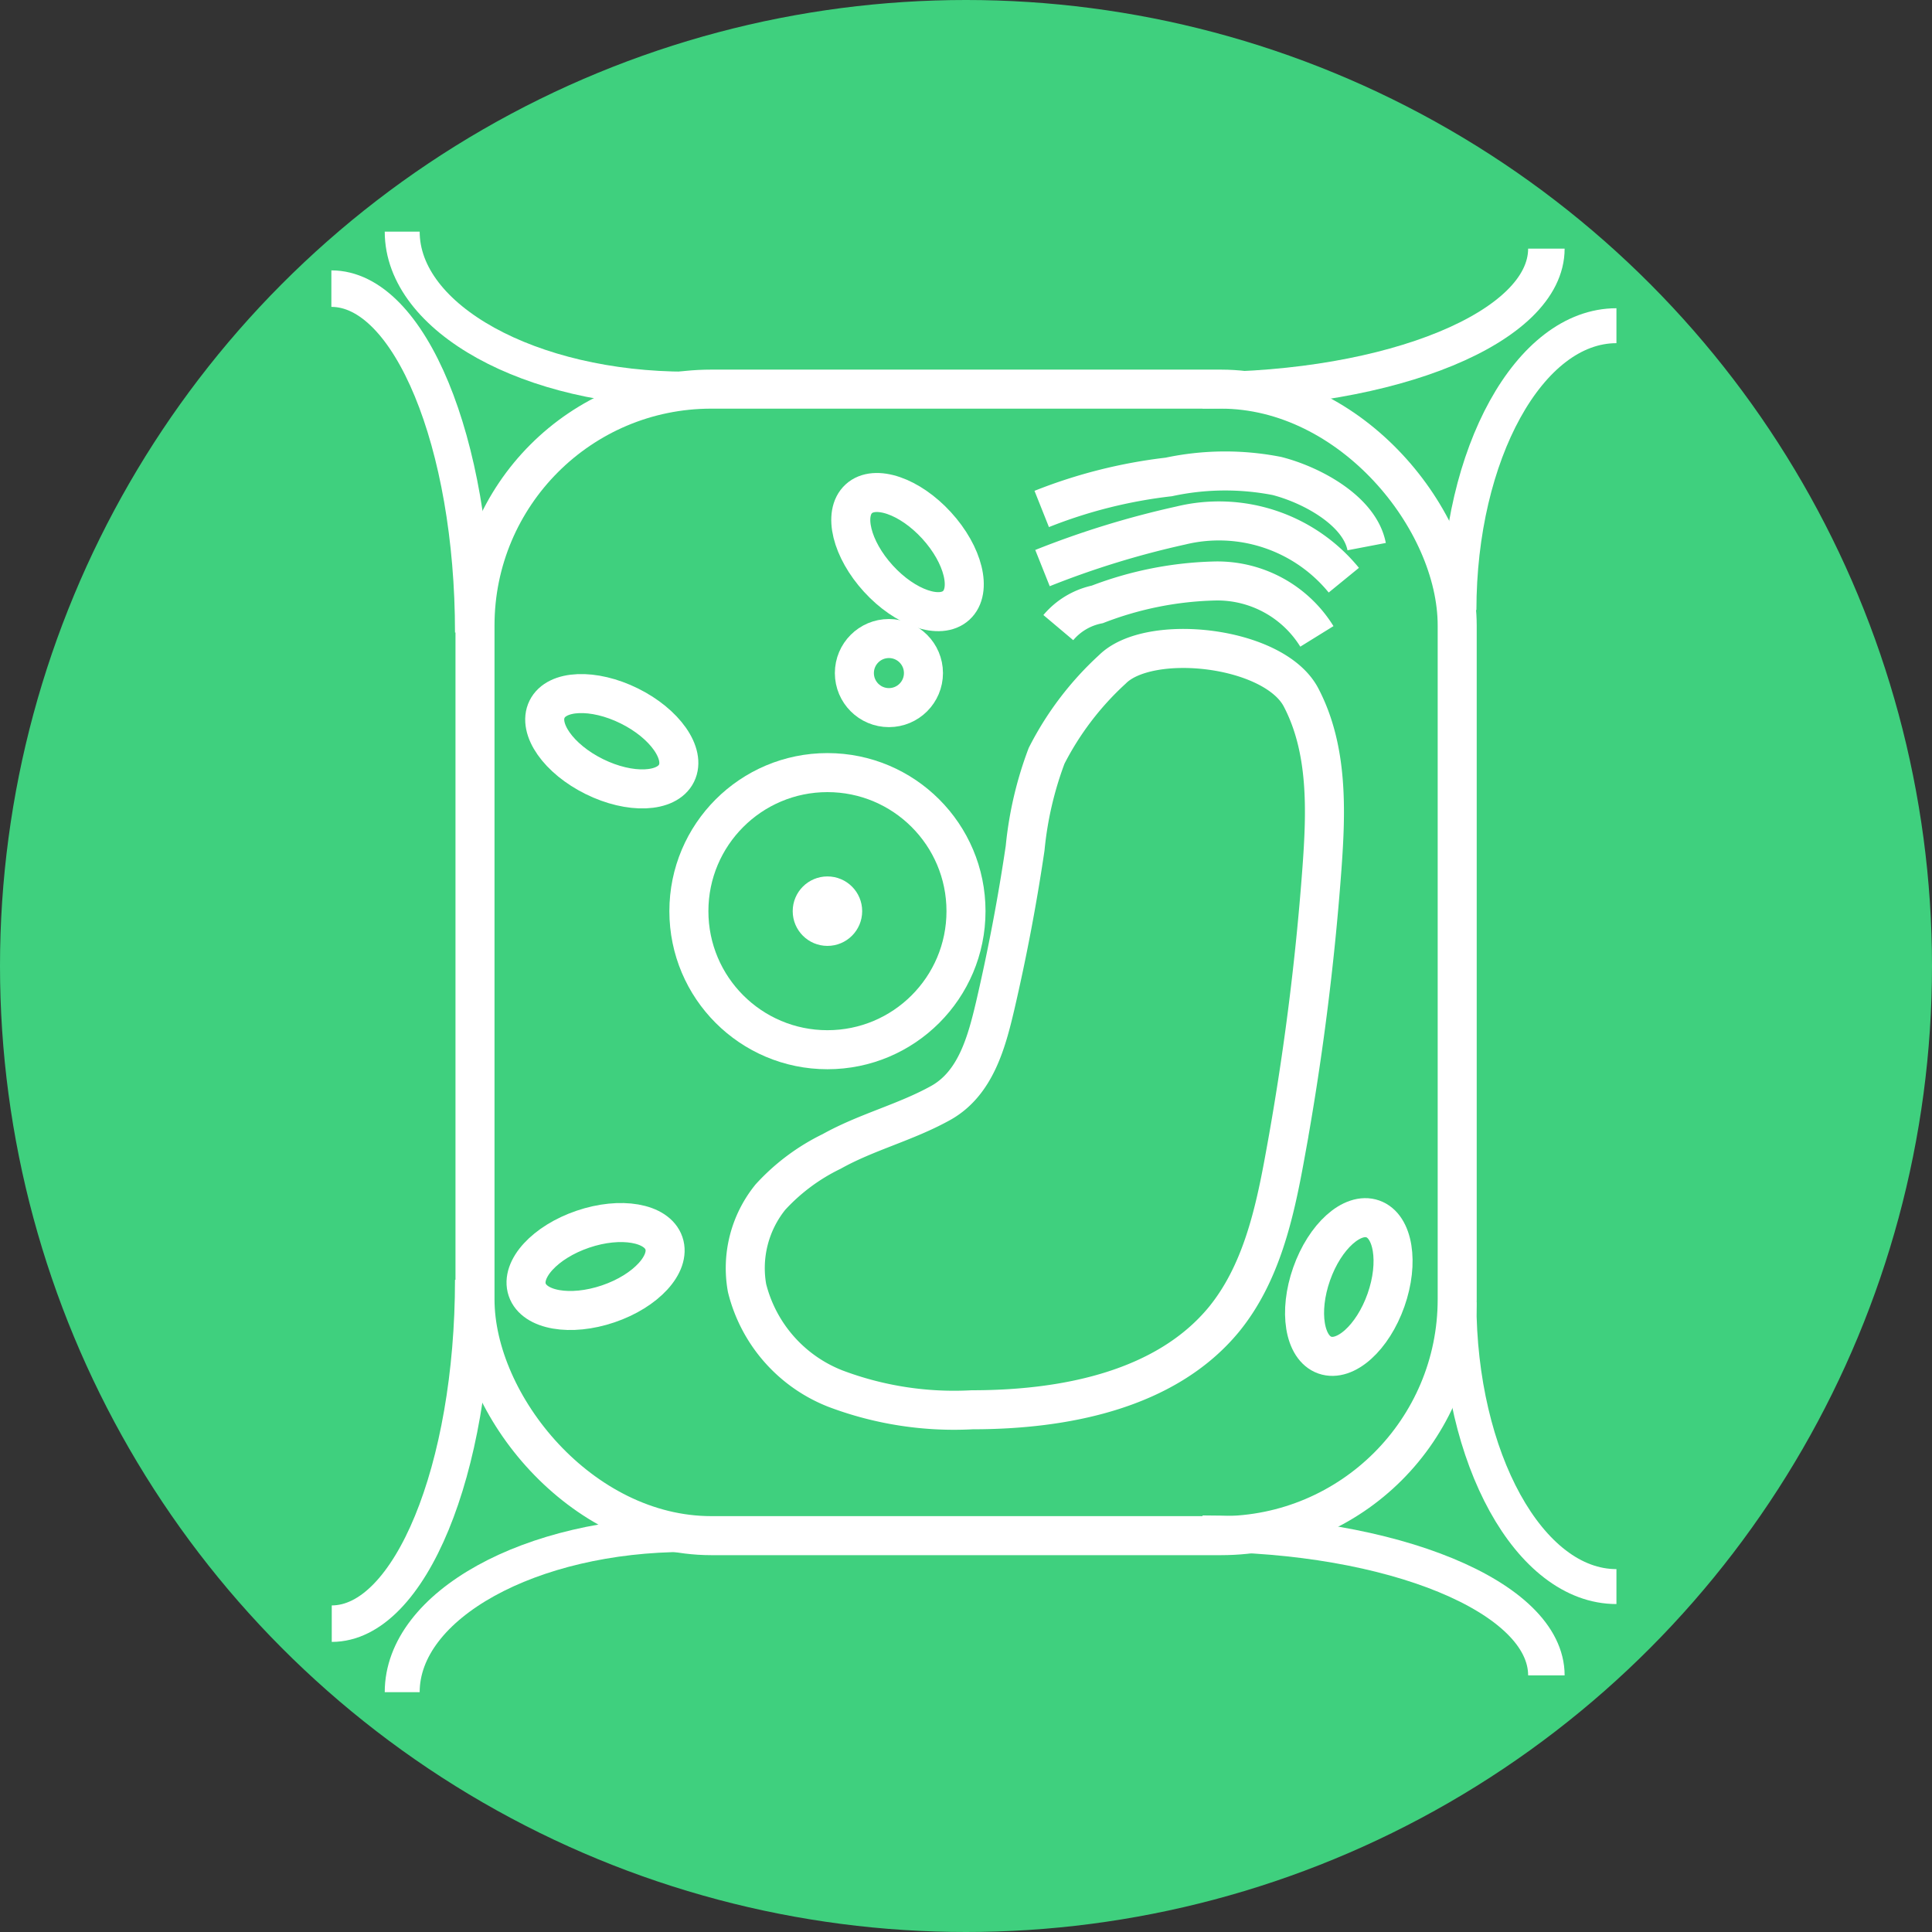 <svg id="Capa_1" data-name="Capa 1" xmlns="http://www.w3.org/2000/svg" viewBox="0 0 99 99"><rect x="0" y="0" width="99" height="99" fill="#333333" stroke="none"/><defs><style>.cls-1{fill:#3fd07e;}.cls-2,.cls-4,.cls-5{fill:none;stroke:#fff;stroke-miterlimit:10;}.cls-2{stroke-width:2px;}.cls-3{fill:#fff;}.cls-4{stroke-width:1.79px;}.cls-5{stroke-width:1.87px;}</style></defs><title>Icono_CelulaVegetal</title><circle class="cls-1" cx="49.5" cy="49.5" r="49.5"/><circle class="cls-2" cx="42.4" cy="46.69" r="7.1"/><circle class="cls-3" cx="42.4" cy="46.69" r="1.78"/><path class="cls-2" d="M42.62,59a10.4,10.4,0,0,0-3.14,2.34A5.78,5.78,0,0,0,38.28,66a7.47,7.47,0,0,0,4.54,5.16,17.21,17.21,0,0,0,7,1.08c4.71,0,9.89-1,12.88-4.61,1.92-2.34,2.61-5.42,3.15-8.4A137.38,137.38,0,0,0,67.74,44.5c.22-3,.31-6.12-1.07-8.76S58.89,32.41,57,34.3a15.59,15.59,0,0,0-3.37,4.43,18.41,18.41,0,0,0-1.1,4.73c-.4,2.71-.91,5.39-1.53,8.06-.44,1.87-1,4-2.8,5S44.41,58,42.62,59Z"/><ellipse class="cls-2" cx="69.11" cy="65.95" rx="3.7" ry="2.02" transform="translate(-16.06 109.2) rotate(-70.58)"/><ellipse class="cls-2" cx="31.35" cy="37.98" rx="2.02" ry="3.7" transform="translate(-16.59 49.26) rotate(-63.7)"/><ellipse class="cls-2" cx="30.52" cy="64.9" rx="3.7" ry="2.02" transform="translate(-19.27 13.28) rotate(-18.78)"/><ellipse class="cls-2" cx="46.5" cy="28.28" rx="2.02" ry="3.7" transform="translate(-6.9 38.78) rotate(-42.42)"/><path class="cls-2" d="M54.23,32.16a3.55,3.55,0,0,1,2-1.19,17.9,17.9,0,0,1,6.06-1.2,6,6,0,0,1,5.19,2.84"/><path class="cls-2" d="M53.42,29.11a45.64,45.64,0,0,1,7.08-2.18,8.26,8.26,0,0,1,8.36,2.8"/><path class="cls-2" d="M53.38,26.08a25.5,25.5,0,0,1,6.51-1.64,13.79,13.79,0,0,1,5.54-.05c1.8.46,4.25,1.79,4.6,3.62"/><circle class="cls-2" cx="45.55" cy="34.49" r="1.77"/><rect class="cls-2" x="24.34" y="19.94" width="50.33" height="58.75" rx="12.11" ry="12.11"/><path class="cls-4" d="M35.19,19.94c-8,0-14.58-3.61-14.58-8.07"/><path class="cls-5" d="M24.25,32.41c0-9.73-3.26-17.62-7.27-17.62"/><path class="cls-4" d="M74.76,31.26c0-8,3.61-14.57,8.07-14.57"/><path class="cls-5" d="M61.62,20c9.73,0,17.62-3.25,17.62-7.26"/><path class="cls-4" d="M35.19,78.63c-8,0-14.58,3.62-14.58,8.08"/><path class="cls-5" d="M24.25,65.58C24.25,75.31,21,83.2,17,83.2"/><path class="cls-4" d="M74.76,66.73c0,8,3.61,14.57,8.07,14.57"/><path class="cls-5" d="M61.62,78.59c9.73,0,17.62,3.25,17.62,7.26"/></svg>